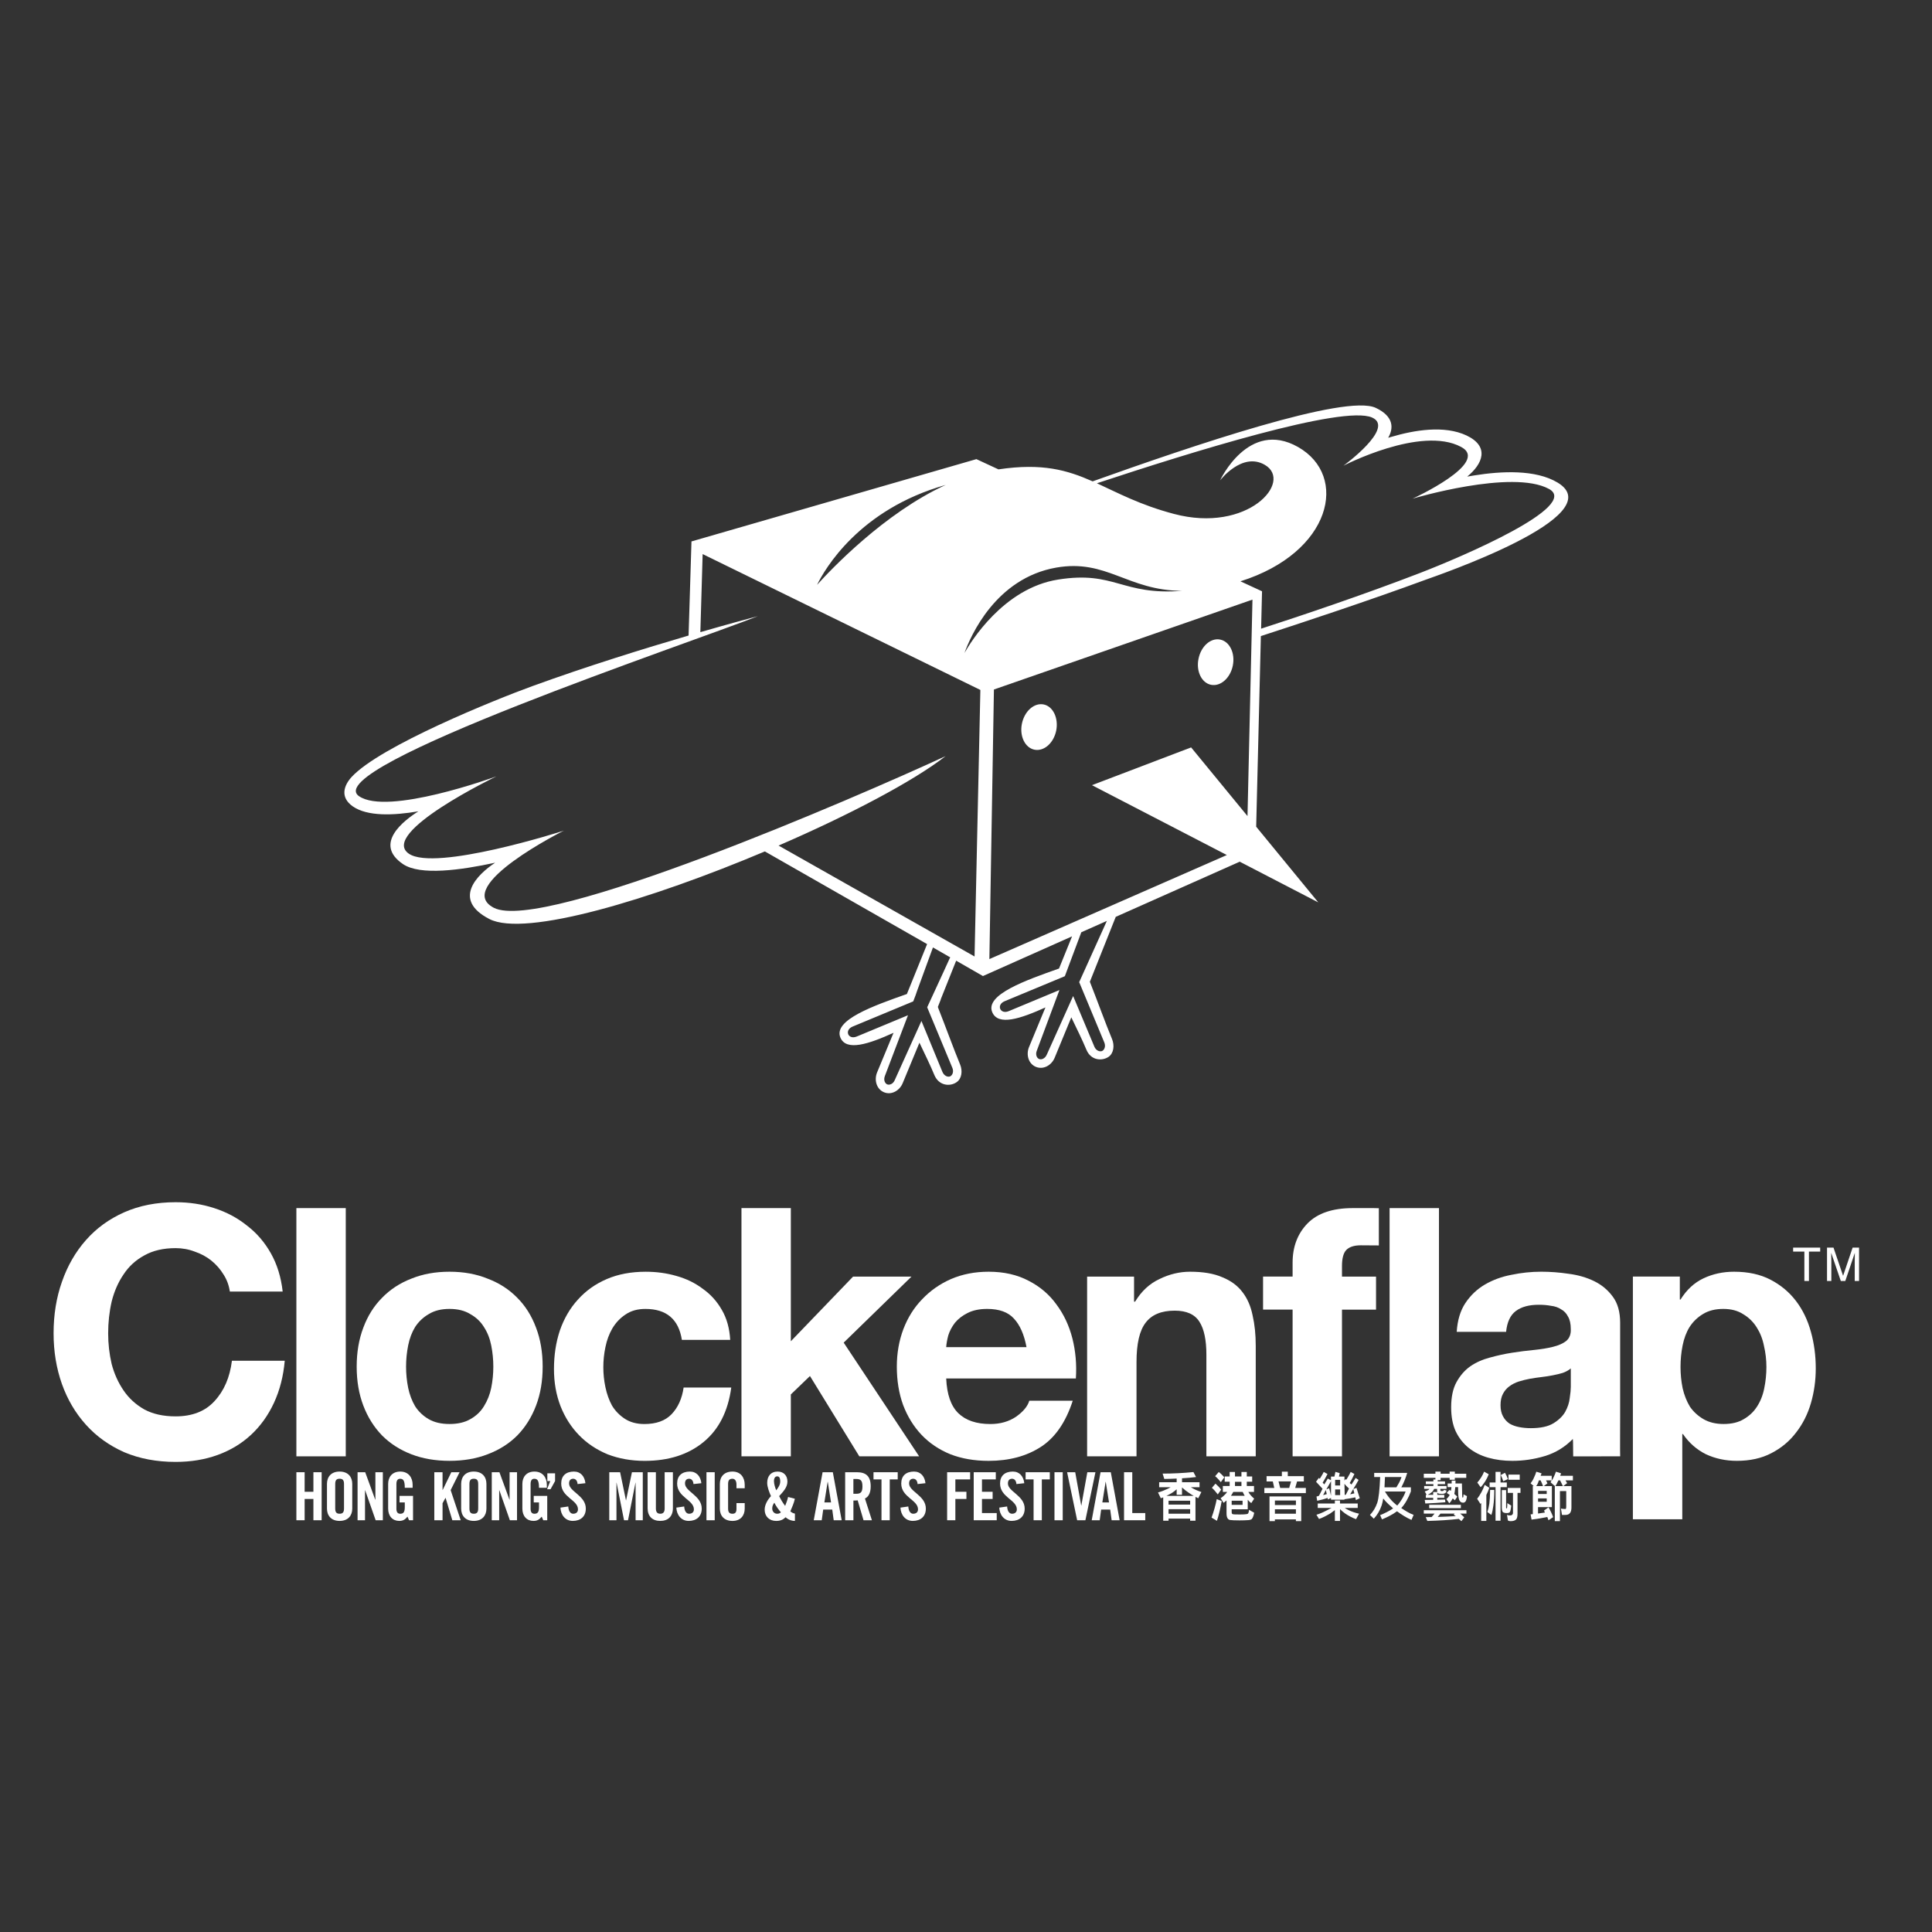 <?xml version="1.0" encoding="utf-8"?>
<!-- Generator: Adobe Illustrator 17.0.0, SVG Export Plug-In . SVG Version: 6.00 Build 0)  -->
<!DOCTYPE svg PUBLIC "-//W3C//DTD SVG 1.1//EN" "http://www.w3.org/Graphics/SVG/1.1/DTD/svg11.dtd">
<svg version="1.1" id="Fames" xmlns="http://www.w3.org/2000/svg" xmlns:xlink="http://www.w3.org/1999/xlink" x="0px" y="0px"
	 width="128px" height="128px" viewBox="0 0 128 128" enable-background="new 0 0 128 128" xml:space="preserve">
<rect x="0" y="0" width="128" height="128" fill="#333333" stroke="none"/>
<g id="XMLID_461_">
	<g id="XMLID_476_">
		<path id="XMLID_596_" fill-rule="evenodd" clip-rule="evenodd" fill="#FFFFFF" d="M15.228,85.568h3.5
			c-0.107-0.952-0.366-1.795-0.782-2.533c-0.415-0.738-0.945-1.351-1.59-1.842c-0.63-0.507-1.351-0.891-2.165-1.152
			c-0.797-0.261-1.651-0.391-2.557-0.391c-1.259,0-2.395,0.221-3.408,0.669c-0.999,0.444-1.843,1.058-2.533,1.842
			c-0.692,0.783-1.222,1.704-1.59,2.764c-0.369,1.042-0.553,2.181-0.553,3.409c0,1.198,0.184,2.319,0.553,3.362
			c0.368,1.03,0.897,1.927,1.59,2.695c0.69,0.769,1.534,1.374,2.533,1.82c1.012,0.429,2.149,0.644,3.408,0.644
			c1.014,0,1.943-0.154,2.786-0.46c0.847-0.308,1.584-0.752,2.212-1.335c0.629-0.585,1.136-1.292,1.519-2.12
			c0.384-0.83,0.624-1.759,0.714-2.787h-3.499c-0.139,1.107-0.524,1.997-1.153,2.672c-0.615,0.676-1.473,1.013-2.58,1.013
			c-0.814,0-1.503-0.153-2.073-0.46c-0.568-0.324-1.028-0.745-1.38-1.267c-0.354-0.521-0.616-1.105-0.784-1.749
			c-0.154-0.661-0.23-1.337-0.23-2.027c0-0.722,0.076-1.421,0.23-2.096c0.168-0.676,0.429-1.274,0.784-1.797
			c0.351-0.538,0.812-0.959,1.38-1.267c0.57-0.322,1.26-0.483,2.073-0.483c0.446,0,0.868,0.076,1.267,0.23
			c0.413,0.139,0.783,0.337,1.106,0.599c0.321,0.261,0.591,0.567,0.805,0.921C15.028,84.777,15.167,85.153,15.228,85.568z"/>
		<rect id="XMLID_595_" x="19.636" y="80.04" fill="#FFFFFF" width="3.272" height="16.446"/>
		<path id="XMLID_592_" fill-rule="evenodd" clip-rule="evenodd" fill="#FFFFFF" d="M26.903,90.542c0-0.475,0.047-0.943,0.139-1.404
			c0.092-0.462,0.245-0.868,0.461-1.221c0.229-0.352,0.528-0.637,0.897-0.851c0.368-0.231,0.829-0.347,1.381-0.347
			c0.555,0,1.014,0.116,1.383,0.347c0.384,0.214,0.682,0.499,0.897,0.851c0.231,0.353,0.393,0.759,0.484,1.221
			c0.092,0.46,0.139,0.928,0.139,1.404c0,0.477-0.046,0.945-0.139,1.406c-0.091,0.445-0.253,0.852-0.484,1.221
			c-0.215,0.353-0.512,0.636-0.897,0.852c-0.37,0.215-0.829,0.323-1.383,0.323c-0.552,0-1.013-0.109-1.381-0.323
			c-0.369-0.215-0.668-0.499-0.897-0.852c-0.216-0.369-0.369-0.776-0.461-1.221C26.949,91.487,26.903,91.019,26.903,90.542z
			 M23.631,90.542c0,0.953,0.147,1.813,0.439,2.58c0.292,0.768,0.707,1.428,1.242,1.981c0.537,0.539,1.184,0.953,1.935,1.244
			c0.754,0.292,1.598,0.437,2.533,0.437c0.937,0,1.781-0.145,2.533-0.437c0.768-0.291,1.421-0.705,1.959-1.244
			c0.538-0.553,0.952-1.213,1.243-1.981c0.293-0.767,0.438-1.627,0.438-2.58c0-0.952-0.145-1.812-0.438-2.579
			c-0.291-0.783-0.705-1.442-1.243-1.98c-0.538-0.553-1.191-0.975-1.959-1.267c-0.752-0.308-1.596-0.461-2.533-0.461
			c-0.935,0-1.779,0.153-2.533,0.461c-0.752,0.291-1.398,0.713-1.935,1.267c-0.536,0.539-0.951,1.197-1.242,1.98
			C23.779,88.73,23.631,89.59,23.631,90.542z"/>
		<path id="XMLID_591_" fill-rule="evenodd" clip-rule="evenodd" fill="#FFFFFF" d="M45.176,88.769h3.202
			c-0.045-0.767-0.229-1.428-0.552-1.98c-0.322-0.568-0.744-1.036-1.267-1.405c-0.507-0.383-1.089-0.667-1.751-0.851
			c-0.644-0.186-1.32-0.277-2.027-0.277c-0.966,0-1.827,0.161-2.578,0.484c-0.753,0.322-1.39,0.776-1.913,1.359
			c-0.52,0.567-0.92,1.252-1.197,2.049c-0.261,0.784-0.391,1.636-0.391,2.558c0,0.89,0.145,1.711,0.438,2.465
			c0.292,0.737,0.699,1.373,1.221,1.911c0.522,0.539,1.151,0.96,1.888,1.267c0.753,0.292,1.575,0.437,2.465,0.437
			c1.579,0,2.878-0.413,3.891-1.243c1.015-0.83,1.629-2.035,1.843-3.616h-3.156c-0.107,0.738-0.375,1.329-0.805,1.775
			c-0.415,0.429-1.014,0.644-1.797,0.644c-0.507,0-0.936-0.117-1.29-0.346c-0.353-0.231-0.638-0.521-0.853-0.876
			c-0.199-0.367-0.344-0.775-0.437-1.221c-0.093-0.444-0.138-0.883-0.138-1.313c0-0.445,0.044-0.89,0.138-1.336
			c0.093-0.461,0.246-0.875,0.46-1.244c0.229-0.384,0.522-0.691,0.874-0.921c0.355-0.246,0.791-0.369,1.314-0.369
			C44.155,86.719,44.962,87.403,45.176,88.769z"/>
		<polygon id="XMLID_590_" fill-rule="evenodd" clip-rule="evenodd" fill="#FFFFFF" points="49.124,80.04 49.124,96.486 
			52.395,96.486 52.395,92.385 53.662,91.165 56.932,96.486 60.895,96.486 55.896,88.953 60.388,84.578 56.518,84.578 
			52.395,88.861 52.395,80.04 		"/>
		<path id="XMLID_587_" fill-rule="evenodd" clip-rule="evenodd" fill="#FFFFFF" d="M68.009,89.253h-5.321
			c0.015-0.231,0.062-0.492,0.139-0.783c0.092-0.293,0.238-0.568,0.438-0.83c0.214-0.26,0.49-0.475,0.828-0.644
			c0.353-0.184,0.793-0.277,1.311-0.277c0.801,0,1.391,0.215,1.776,0.646C67.579,87.794,67.854,88.424,68.009,89.253z
			 M62.688,91.326h8.591c0.061-0.921-0.017-1.803-0.229-2.649c-0.216-0.843-0.567-1.597-1.06-2.256
			c-0.476-0.661-1.09-1.183-1.844-1.568c-0.751-0.397-1.634-0.598-2.648-0.598c-0.906,0-1.735,0.161-2.488,0.484
			c-0.738,0.322-1.373,0.77-1.911,1.335c-0.539,0.553-0.954,1.215-1.247,1.981c-0.29,0.769-0.435,1.597-0.435,2.488
			c0,0.921,0.137,1.767,0.414,2.535c0.291,0.768,0.697,1.428,1.221,1.982c0.522,0.551,1.158,0.98,1.912,1.288
			c0.753,0.292,1.595,0.437,2.534,0.437c1.352,0,2.501-0.306,3.454-0.92c0.953-0.615,1.658-1.637,2.12-3.064h-2.879
			c-0.107,0.369-0.4,0.722-0.876,1.06c-0.476,0.321-1.045,0.485-1.704,0.485c-0.922,0-1.627-0.239-2.119-0.715
			C63.002,93.154,62.734,92.385,62.688,91.326z"/>
		<path id="XMLID_586_" fill-rule="evenodd" clip-rule="evenodd" fill="#FFFFFF" d="M72.024,84.578v11.908h3.273v-6.243
			c0-1.213,0.197-2.079,0.599-2.603c0.4-0.536,1.044-0.806,1.932-0.806c0.785,0,1.33,0.245,1.638,0.737
			c0.307,0.476,0.46,1.205,0.46,2.188v6.726h3.27v-7.324c0-0.738-0.068-1.405-0.206-2.005c-0.124-0.615-0.348-1.128-0.667-1.542
			c-0.323-0.431-0.769-0.762-1.336-0.991c-0.554-0.245-1.268-0.368-2.142-0.368c-0.692,0-1.367,0.161-2.026,0.484
			c-0.66,0.307-1.199,0.808-1.615,1.498h-0.07v-1.658H72.024z"/>
		<path id="XMLID_585_" fill-rule="evenodd" clip-rule="evenodd" fill="#FFFFFF" d="M85.638,86.766v9.72h3.272v-9.72h2.256v-2.188
			H88.91v-0.714c0-0.49,0.093-0.836,0.274-1.038c0.202-0.213,0.522-0.321,0.969-0.321c0.414,0,0.818,0.008,1.199,0.008v-2.465
			c-0.28-0.015-1.436-0.008-1.73-0.008c-1.334,0-2.332,0.338-2.995,1.014c-0.656,0.674-0.989,1.542-0.989,2.602v0.921h-1.957v2.188
			H85.638z"/>
		<rect id="XMLID_584_" x="92.064" y="80.04" fill="#FFFFFF" width="3.271" height="16.446"/>
		<path id="XMLID_581_" fill-rule="evenodd" clip-rule="evenodd" fill="#FFFFFF" d="M96.511,88.239h3.272
			c0.064-0.644,0.277-1.105,0.644-1.381c0.368-0.276,0.874-0.414,1.52-0.414c0.295,0,0.562,0.022,0.807,0.069
			c0.26,0.029,0.484,0.106,0.669,0.23c0.202,0.108,0.353,0.268,0.462,0.484c0.121,0.199,0.183,0.476,0.183,0.828
			c0.017,0.339-0.085,0.599-0.299,0.785c-0.214,0.169-0.508,0.299-0.876,0.39c-0.369,0.093-0.792,0.161-1.266,0.209
			c-0.477,0.045-0.961,0.106-1.453,0.184c-0.49,0.076-0.982,0.185-1.474,0.322c-0.474,0.123-0.905,0.314-1.289,0.576
			c-0.368,0.261-0.676,0.614-0.921,1.06c-0.233,0.431-0.347,0.982-0.347,1.659c0,0.612,0.097,1.143,0.301,1.587
			c0.214,0.447,0.505,0.816,0.873,1.108c0.369,0.292,0.799,0.506,1.291,0.644c0.492,0.138,1.021,0.206,1.589,0.206
			c0.738,0,1.458-0.107,2.167-0.322c0.704-0.215,1.318-0.592,1.84-1.128c0.004,0.046,0.014,0.214,0.014,0.214
			s0.003,0.469,0.01,0.938l3.112-0.001c-0.013-0.294-0.001-2.112-0.001-2.65V87.64c0-0.722-0.163-1.297-0.485-1.728
			c-0.322-0.444-0.737-0.79-1.243-1.036c-0.507-0.245-1.068-0.406-1.681-0.484c-0.615-0.092-1.22-0.138-1.823-0.138
			c-0.66,0-1.319,0.069-1.98,0.208c-0.644,0.122-1.226,0.338-1.75,0.643c-0.525,0.309-0.951,0.716-1.289,1.222
			C96.75,86.835,96.56,87.472,96.511,88.239z M104.069,90.659v1.221c0,0.183-0.021,0.429-0.069,0.736
			c-0.032,0.308-0.131,0.614-0.301,0.922c-0.168,0.291-0.429,0.544-0.782,0.759c-0.353,0.216-0.852,0.323-1.498,0.323
			c-0.261,0-0.515-0.022-0.761-0.07c-0.243-0.046-0.46-0.123-0.643-0.23c-0.185-0.123-0.33-0.283-0.437-0.485
			c-0.109-0.2-0.164-0.444-0.164-0.736c0-0.308,0.055-0.561,0.164-0.76c0.106-0.2,0.245-0.362,0.412-0.485
			c0.184-0.138,0.391-0.245,0.623-0.322c0.245-0.075,0.493-0.139,0.738-0.184c0.258-0.046,0.522-0.085,0.782-0.115
			c0.261-0.03,0.505-0.069,0.739-0.115c0.244-0.047,0.466-0.1,0.667-0.161C103.754,90.88,103.931,90.781,104.069,90.659z"/>
		<path id="XMLID_578_" fill-rule="evenodd" clip-rule="evenodd" fill="#FFFFFF" d="M114.195,94.344
			c-0.523,0-0.966-0.109-1.336-0.323c-0.368-0.215-0.668-0.492-0.899-0.828c-0.214-0.355-0.375-0.762-0.482-1.222
			c-0.093-0.461-0.139-0.929-0.139-1.405c0-0.491,0.046-0.967,0.139-1.428c0.092-0.462,0.243-0.868,0.46-1.221
			c0.229-0.352,0.522-0.637,0.876-0.851c0.369-0.231,0.821-0.347,1.358-0.347c0.524,0,0.959,0.116,1.316,0.347
			c0.364,0.214,0.665,0.506,0.897,0.874c0.227,0.355,0.389,0.759,0.481,1.222c0.109,0.461,0.163,0.928,0.163,1.404
			c0,0.475-0.047,0.944-0.142,1.405c-0.089,0.46-0.251,0.867-0.482,1.222c-0.214,0.336-0.506,0.613-0.874,0.828
			C115.178,94.235,114.733,94.344,114.195,94.344z M108.183,84.578v16.077h3.273v-5.644h0.045c0.4,0.583,0.906,1.028,1.521,1.336
			c0.628,0.292,1.311,0.437,2.05,0.437c0.874,0,1.633-0.167,2.281-0.506c0.657-0.337,1.203-0.791,1.634-1.358
			c0.447-0.569,0.775-1.219,0.991-1.959c0.214-0.737,0.321-1.503,0.321-2.302c0-0.844-0.107-1.651-0.321-2.42
			c-0.216-0.783-0.544-1.467-0.991-2.049c-0.445-0.584-1.005-1.052-1.682-1.405c-0.675-0.353-1.482-0.53-2.419-0.53
			c-0.735,0-1.412,0.147-2.026,0.438c-0.615,0.291-1.119,0.76-1.52,1.404h-0.047v-1.52H108.183z"/>
		<g id="XMLID_573_">
			<path id="XMLID_576_" fill="#FFFFFF" d="M120.592,82.658v0.263h-0.745v1.948h-0.303v-1.948H118.8v-0.263H120.592z"/>
			<path id="XMLID_574_" fill="#FFFFFF" d="M121.045,82.658h0.429l0.636,1.869l0.631-1.869h0.426v2.211h-0.286v-1.305
				c0-0.045,0.001-0.12,0.003-0.224c0.002-0.104,0.003-0.216,0.003-0.336l-0.631,1.865h-0.297l-0.638-1.865v0.068
				c0,0.054,0.002,0.137,0.005,0.248c0.003,0.111,0.005,0.192,0.005,0.245v1.305h-0.286V82.658z"/>
		</g>
		<polygon id="XMLID_572_" fill="#FFFFFF" points="19.636,100.72 19.636,97.539 20.183,97.539 20.183,98.834 20.764,98.834 
			20.764,97.539 21.31,97.539 21.31,100.72 20.764,100.72 20.764,99.31 20.183,99.31 20.183,100.72 		"/>
		<path id="XMLID_569_" fill="#FFFFFF" d="M21.663,98.31c0-0.449,0.264-0.815,0.837-0.815c0.572,0,0.838,0.366,0.838,0.815v1.639
			c0,0.45-0.265,0.815-0.838,0.815c-0.573,0-0.837-0.366-0.837-0.815V98.31z M22.209,99.936c0,0.238,0.07,0.353,0.291,0.353
			c0.221,0,0.292-0.115,0.292-0.353v-1.613c0-0.238-0.071-0.353-0.292-0.353c-0.221,0-0.291,0.114-0.291,0.353V99.936z"/>
		<polygon id="XMLID_568_" fill="#FFFFFF" points="23.69,100.72 23.69,97.539 24.196,97.539 24.861,99.358 24.871,99.358 
			24.871,97.539 25.364,97.539 25.364,100.72 24.888,100.72 24.192,98.733 24.183,98.733 24.183,100.72 		"/>
		<path id="XMLID_567_" fill="#FFFFFF" d="M26.471,99.107h0.894v1.613H27.1l-0.101-0.238c-0.163,0.194-0.295,0.282-0.551,0.282
			c-0.432,0-0.732-0.308-0.732-0.815v-1.639c0-0.449,0.264-0.815,0.802-0.815c0.547,0,0.82,0.397,0.82,0.873v0.203h-0.52
			c0-0.476-0.097-0.599-0.312-0.599c-0.132,0-0.243,0.079-0.243,0.348v1.635c0,0.203,0.067,0.335,0.256,0.335
			c0.22,0,0.299-0.124,0.299-0.441v-0.309h-0.347V99.107z"/>
		<polygon id="XMLID_566_" fill="#FFFFFF" points="28.774,100.72 28.774,97.539 29.32,97.539 29.32,98.715 29.328,98.715 
			29.901,97.539 30.448,97.539 29.857,98.724 30.523,100.72 29.968,100.72 29.522,99.239 29.513,99.239 29.32,99.592 29.32,100.72 
					"/>
		<path id="XMLID_563_" fill="#FFFFFF" d="M30.553,98.31c0-0.449,0.265-0.815,0.837-0.815c0.573,0,0.837,0.366,0.837,0.815v1.639
			c0,0.45-0.264,0.815-0.837,0.815c-0.572,0-0.837-0.366-0.837-0.815V98.31z M31.101,99.936c0,0.238,0.069,0.353,0.29,0.353
			c0.221,0,0.291-0.115,0.291-0.353v-1.613c0-0.238-0.07-0.353-0.291-0.353c-0.221,0-0.29,0.114-0.29,0.353V99.936z"/>
		<polygon id="XMLID_562_" fill="#FFFFFF" points="32.581,100.72 32.581,97.539 33.088,97.539 33.753,99.358 33.762,99.358 
			33.762,97.539 34.254,97.539 34.254,100.72 33.78,100.72 33.083,98.733 33.073,98.733 33.073,100.72 		"/>
		<path id="XMLID_561_" fill="#FFFFFF" d="M35.361,99.107h0.895v1.613h-0.264l-0.102-0.238c-0.163,0.194-0.294,0.282-0.55,0.282
			c-0.432,0-0.732-0.308-0.732-0.815v-1.639c0-0.449,0.265-0.815,0.801-0.815c0.547,0,0.82,0.397,0.82,0.873v0.203h-0.52
			c0-0.476-0.098-0.599-0.313-0.599c-0.132,0-0.243,0.079-0.243,0.348v1.635c0,0.203,0.067,0.335,0.256,0.335
			c0.221,0,0.301-0.124,0.301-0.441v-0.309h-0.349V99.107z"/>
		<polygon id="XMLID_560_" fill="#FFFFFF" points="36.775,98.125 36.475,98.665 36.244,98.665 36.458,98.125 36.262,98.125 
			36.262,97.611 36.775,97.611 		"/>
		<path id="XMLID_559_" fill="#FFFFFF" d="M38.266,98.323c-0.022-0.273-0.168-0.352-0.291-0.352c-0.177,0-0.273,0.114-0.273,0.312
			c0,0.543,1.11,0.803,1.11,1.666c0,0.525-0.352,0.815-0.863,0.815c-0.508,0-0.798-0.406-0.819-0.881l0.519-0.075
			c0.022,0.322,0.149,0.481,0.326,0.481c0.189,0,0.317-0.101,0.317-0.291c0-0.63-1.11-0.797-1.11-1.71
			c0-0.506,0.308-0.793,0.845-0.793c0.445,0,0.709,0.322,0.758,0.771L38.266,98.323z"/>
		<polygon id="XMLID_558_" fill="#FFFFFF" points="42.586,97.539 42.586,100.72 42.11,100.72 42.11,98.234 42.102,98.234 
			41.608,100.72 41.344,100.72 40.85,98.234 40.842,98.234 40.842,100.72 40.366,100.72 40.366,97.539 41.084,97.539 41.471,99.398 
			41.48,99.398 41.868,97.539 		"/>
		<path id="XMLID_557_" fill="#FFFFFF" d="M42.907,97.539h0.547v2.401c0,0.234,0.092,0.349,0.29,0.349
			c0.199,0,0.291-0.115,0.291-0.349v-2.401h0.546v2.379c0,0.547-0.318,0.846-0.838,0.846c-0.52,0-0.837-0.3-0.837-0.846V97.539z"/>
		<path id="XMLID_556_" fill="#FFFFFF" d="M45.946,98.323c-0.023-0.273-0.168-0.352-0.291-0.352c-0.177,0-0.272,0.114-0.272,0.312
			c0,0.543,1.109,0.803,1.109,1.666c0,0.525-0.353,0.815-0.864,0.815c-0.507,0-0.797-0.406-0.82-0.881l0.521-0.075
			c0.022,0.322,0.149,0.481,0.326,0.481c0.19,0,0.317-0.101,0.317-0.291c0-0.63-1.11-0.797-1.11-1.71
			c0-0.506,0.308-0.793,0.846-0.793c0.445,0,0.71,0.322,0.759,0.771L45.946,98.323z"/>
		<rect id="XMLID_555_" x="46.805" y="97.539" fill="#FFFFFF" width="0.547" height="3.182"/>
		<path id="XMLID_554_" fill="#FFFFFF" d="M48.793,98.601v-0.247c0-0.269-0.123-0.383-0.264-0.383c-0.22,0-0.291,0.114-0.291,0.353
			v1.613c0,0.238,0.071,0.353,0.291,0.353c0.198,0,0.264-0.115,0.264-0.322v-0.384h0.546v0.366c0,0.45-0.265,0.815-0.81,0.815
			c-0.574,0-0.838-0.366-0.838-0.815V98.31c0-0.449,0.264-0.815,0.838-0.815c0.545,0,0.81,0.397,0.81,0.872v0.234H48.793z"/>
		<path id="XMLID_550_" fill="#FFFFFF" d="M52.662,99.297c-0.062,0.291-0.186,0.559-0.3,0.833c0.083,0.075,0.193,0.132,0.304,0.15
			v0.485c-0.234-0.004-0.45-0.088-0.617-0.243c-0.176,0.168-0.353,0.243-0.626,0.243c-0.462,0-0.762-0.304-0.762-0.745
			c0-0.331,0.198-0.661,0.418-0.899c-0.114-0.256-0.25-0.6-0.25-0.877c0-0.432,0.234-0.749,0.691-0.749
			c0.401,0,0.649,0.265,0.649,0.661c0,0.396-0.301,0.691-0.547,0.965c0.11,0.229,0.243,0.449,0.396,0.648
			c0.075-0.194,0.151-0.388,0.194-0.591L52.662,99.297z M51.485,100.289c0.105,0,0.168-0.022,0.252-0.093
			c-0.168-0.198-0.322-0.405-0.436-0.639c-0.093,0.141-0.138,0.225-0.138,0.392C51.163,100.134,51.296,100.289,51.485,100.289
			 M51.427,98.737c0.128-0.167,0.265-0.362,0.265-0.581c0-0.247-0.071-0.344-0.199-0.344c-0.136,0-0.216,0.115-0.216,0.313
			C51.278,98.327,51.353,98.552,51.427,98.737"/>
		<path id="XMLID_547_" fill="#FFFFFF" d="M54.442,100.72h-0.529l0.586-3.181h0.678l0.587,3.181h-0.529l-0.096-0.705h-0.6
			L54.442,100.72z M54.617,99.539h0.442l-0.216-1.366h-0.009L54.617,99.539z"/>
		<path id="XMLID_544_" fill="#FFFFFF" d="M56.539,100.72h-0.545v-3.182h0.767c0.612,0,0.925,0.26,0.925,0.939
			c0,0.511-0.198,0.718-0.382,0.802l0.462,1.441h-0.555l-0.387-1.318c-0.071,0.009-0.186,0.013-0.283,0.013V100.72z M56.539,98.966
			h0.194c0.296,0,0.406-0.11,0.406-0.489c0-0.38-0.11-0.49-0.406-0.49h-0.194V98.966z"/>
		<polygon id="XMLID_543_" fill="#FFFFFF" points="58.401,98.014 57.872,98.014 57.872,97.539 59.476,97.539 59.476,98.014 
			58.948,98.014 58.948,100.72 58.401,100.72 		"/>
		<path id="XMLID_542_" fill="#FFFFFF" d="M60.793,98.323c-0.022-0.273-0.166-0.352-0.291-0.352c-0.175,0-0.273,0.114-0.273,0.312
			c0,0.543,1.111,0.803,1.111,1.666c0,0.525-0.352,0.815-0.864,0.815c-0.506,0-0.797-0.406-0.819-0.881l0.52-0.075
			c0.022,0.322,0.15,0.481,0.326,0.481c0.19,0,0.318-0.101,0.318-0.291c0-0.63-1.111-0.797-1.111-1.71
			c0-0.506,0.308-0.793,0.846-0.793c0.445,0,0.71,0.322,0.758,0.771L60.793,98.323z"/>
		<polygon id="XMLID_541_" fill="#FFFFFF" points="62.75,100.72 62.75,97.539 64.274,97.539 64.274,98.014 63.295,98.014 
			63.295,98.834 64.028,98.834 64.028,99.31 63.295,99.31 63.295,100.72 		"/>
		<polygon id="XMLID_540_" fill="#FFFFFF" points="64.511,100.72 64.511,97.539 65.974,97.539 65.974,98.014 65.058,98.014 
			65.058,98.834 65.764,98.834 65.764,99.31 65.058,99.31 65.058,100.244 66.036,100.244 66.036,100.72 		"/>
		<path id="XMLID_539_" fill="#FFFFFF" d="M67.341,98.323c-0.022-0.273-0.168-0.352-0.291-0.352c-0.177,0-0.273,0.114-0.273,0.312
			c0,0.543,1.111,0.803,1.111,1.666c0,0.525-0.353,0.815-0.865,0.815c-0.506,0-0.796-0.406-0.819-0.881l0.52-0.075
			c0.022,0.322,0.149,0.481,0.326,0.481c0.189,0,0.318-0.101,0.318-0.291c0-0.63-1.111-0.797-1.111-1.71
			c0-0.506,0.309-0.793,0.847-0.793c0.445,0,0.709,0.322,0.757,0.771L67.341,98.323z"/>
		<polygon id="XMLID_538_" fill="#FFFFFF" points="68.478,98.014 67.949,98.014 67.949,97.539 69.552,97.539 69.552,98.014 
			69.024,98.014 69.024,100.72 68.478,100.72 		"/>
		<rect id="XMLID_537_" x="69.862" y="97.539" fill="#FFFFFF" width="0.546" height="3.182"/>
		<polygon id="XMLID_536_" fill="#FFFFFF" points="72.038,97.539 72.576,97.539 71.91,100.72 71.364,100.72 70.699,97.539 
			71.236,97.539 71.633,99.746 71.641,99.746 		"/>
		<path id="XMLID_533_" fill="#FFFFFF" d="M72.858,100.72h-0.529l0.585-3.181h0.679l0.586,3.181H73.65l-0.097-0.705h-0.599
			L72.858,100.72z M73.033,99.539h0.442l-0.216-1.366H73.25L73.033,99.539z"/>
		<polygon id="XMLID_532_" fill="#FFFFFF" points="74.471,100.72 74.471,97.539 75.016,97.539 75.016,100.244 75.876,100.244 
			75.876,100.72 		"/>
		<g id="XMLID_477_">
			<path id="XMLID_527_" fill="#FFFFFF" d="M79.241,97.858c-0.282,0.037-0.59,0.061-0.929,0.083V98.2h1.16v0.331h-0.578
				c0.207,0.129,0.437,0.234,0.701,0.319l-0.207,0.412c-0.063-0.029-0.125-0.058-0.184-0.09v1.58H78.85v-0.14h-1.43v0.14h-0.354
				v-1.548c-0.057,0.022-0.11,0.044-0.16,0.058l-0.185-0.383c0.203-0.053,0.418-0.137,0.645-0.244
				c0.072-0.036,0.137-0.069,0.197-0.104h-0.766V98.2h1.16v-0.242c-0.26,0.015-0.532,0.022-0.82,0.025l-0.11-0.353
				c0.679,0,1.358-0.034,2.041-0.102L79.241,97.858z M79.087,99.106c-0.107-0.057-0.21-0.126-0.316-0.197
				c-0.162-0.108-0.315-0.227-0.46-0.36v0.486h-0.354v-0.367c-0.094,0.086-0.191,0.162-0.291,0.227
				c-0.141,0.086-0.27,0.155-0.388,0.212H79.087z M78.85,99.426h-1.43v0.256h1.43V99.426z M78.85,99.988h-1.43v0.298h1.43V99.988z"
				/>
			<path id="XMLID_519_" fill="#FFFFFF" d="M80.904,98.692l-0.223,0.317c-0.125-0.169-0.253-0.313-0.39-0.435l0.235-0.278
				C80.662,98.411,80.791,98.541,80.904,98.692 M80.941,99.447c-0.093,0.522-0.2,0.959-0.316,1.311l-0.356-0.213
				c0.15-0.41,0.263-0.817,0.344-1.223L80.941,99.447z M81.114,97.874l-0.231,0.322c-0.122-0.155-0.247-0.288-0.378-0.396
				l0.242-0.277C80.879,97.623,81.001,97.742,81.114,97.874 M81.467,97.818v-0.296h0.353v0.296h0.429v-0.296h0.354v0.296h0.357
				v0.348h-0.357v0.285h0.478v0.392h-0.375c0.097,0.176,0.238,0.316,0.386,0.448l-0.189,0.289c-0.074-0.033-0.19-0.165-0.237-0.216
				v0.631h-1.064v0.188c0,0.083,0.025,0.13,0.078,0.136c0.034,0.014,0.181,0.019,0.441,0.019c0.175,0,0.294-0.004,0.354-0.011
				c0.078-0.003,0.141-0.014,0.187-0.032c0.048-0.029,0.076-0.115,0.089-0.266l0.343,0.194c-0.044,0.223-0.103,0.368-0.178,0.432
				c-0.057,0.029-0.119,0.047-0.182,0.054c-0.181,0.014-0.388,0.021-0.612,0.021c-0.319,0-0.52-0.011-0.605-0.025
				c-0.171-0.014-0.256-0.162-0.256-0.439v-0.859c-0.062,0.062-0.145,0.123-0.198,0.159l-0.193-0.311
				c0.101-0.058,0.204-0.144,0.313-0.262c0.047-0.051,0.088-0.098,0.119-0.149h-0.285v-0.392h0.451v-0.285h-0.329v-0.348H81.467z
				 M82.464,99.098c-0.05-0.083-0.093-0.168-0.131-0.255h-0.625c-0.05,0.094-0.104,0.18-0.153,0.255H82.464z M82.324,99.427h-0.722
				V99.7h0.722V99.427z M82.249,98.174H81.82v0.277h0.429V98.174z"/>
			<path id="XMLID_513_" fill="#FFFFFF" d="M85.319,97.501v0.297h1.064v0.351h-0.448c-0.018,0.068-0.041,0.144-0.065,0.223
				c-0.018,0.062-0.038,0.115-0.056,0.208h0.703v0.343h-2.75V98.58h0.657l-0.098-0.431h-0.412v-0.351h1.013v-0.297H85.319z
				 M86.211,100.78h-0.354v-0.116h-1.393v0.116h-0.356v-1.638h2.102V100.78z M85.858,99.413h-1.393v0.302h1.393V99.413z
				 M85.858,99.994h-1.393v0.293h1.393V99.994z M85.416,98.58c0.019-0.103,0.041-0.165,0.063-0.231
				c0.021-0.071,0.04-0.136,0.056-0.201h-0.829l0.109,0.431H85.416z"/>
			<path id="XMLID_504_" fill="#FFFFFF" d="M87.951,97.656c-0.104,0.209-0.235,0.433-0.322,0.577c0,0,0.087,0.084,0.115,0.112
				c0.056-0.118,0.172-0.274,0.222-0.388l0.215,0.117v-0.248h0.228c0.026-0.131,0.047-0.221,0.066-0.311l0.286,0.086
				c-0.016,0.065-0.034,0.127-0.053,0.224h0.366v0.272l0.072-0.104c0.02,0.018,0.034,0.032,0.053,0.044
				c0.094-0.173,0.216-0.345,0.284-0.517l0.251,0.135c-0.107,0.231-0.218,0.438-0.312,0.6c0.026,0.029,0.091,0.073,0.119,0.095
				c0.082-0.141,0.205-0.297,0.272-0.435l0.198,0.134c-0.122,0.224-0.241,0.425-0.353,0.605l0.213-0.079
				c0.075,0.228,0.13,0.434,0.218,0.686l-0.257,0.126c-0.013-0.064-0.028-0.126-0.041-0.184c-0.222,0.051-0.46,0.09-0.716,0.123
				v0.033h-0.892v-0.116l-0.209,0.101c-0.006-0.036-0.013-0.068-0.016-0.101c-0.214,0.073-0.444,0.137-0.692,0.187l-0.045-0.279
				c0.05-0.007,0.112-0.04,0.158-0.048c0.081-0.129,0.174-0.341,0.242-0.47c-0.138-0.159-0.325-0.338-0.429-0.462l0.181-0.255
				c0.006,0.012,0.06,0.051,0.066,0.058c0.081-0.144,0.201-0.309,0.26-0.453L87.951,97.656z M88.438,99.612v-0.197h0.341v0.197
				h1.174v0.293h-0.861c0.088,0.057,0.184,0.111,0.288,0.158c0.184,0.09,0.403,0.165,0.66,0.223l-0.197,0.363
				c-0.257-0.094-0.497-0.219-0.72-0.374c-0.124-0.087-0.237-0.183-0.344-0.291v0.782h-0.341v-0.717
				c-0.112,0.079-0.203,0.152-0.296,0.216c-0.295,0.176-0.544,0.299-0.754,0.371l-0.172-0.28c0.203-0.058,0.418-0.148,0.644-0.267
				c0.113-0.057,0.23-0.113,0.354-0.183h-0.911v-0.293H88.438z M87.838,98.716c-0.042,0.073-0.14,0.282-0.177,0.34
				c0.056-0.011,0.19-0.058,0.24-0.068C87.888,98.93,87.85,98.766,87.838,98.716 M88.185,98.128c-0.1,0.187-0.224,0.393-0.312,0.548
				l0.186-0.077c0.047,0.158,0.088,0.324,0.122,0.5L88.185,98.128z M88.787,98.044h-0.331v0.372h0.331V98.044z M88.787,98.679
				h-0.331v0.375h0.331V98.679z M89.171,99.017l0.203-0.397c-0.081-0.077-0.237-0.222-0.3-0.317l0.017,0.743
				C89.106,99.046,89.165,99.029,89.171,99.017 M89.657,98.654c-0.04,0.064-0.166,0.29-0.204,0.347
				c0.063-0.003,0.22-0.055,0.276-0.063C89.711,98.88,89.676,98.708,89.657,98.654"/>
			<path id="XMLID_500_" fill="#FFFFFF" d="M91.643,99.279c-0.032,0.187-0.065,0.338-0.104,0.454
				c-0.118,0.345-0.291,0.637-0.52,0.885l-0.257-0.248c0.216-0.224,0.379-0.494,0.486-0.81c0.094-0.285,0.156-0.857,0.191-1.702
				h-0.395v-0.275h2.187c-0.097,0.339-0.228,0.655-0.391,0.958h0.635v0.269c-0.134,0.373-0.389,0.857-0.639,1.101
				c0.243,0.165,0.528,0.347,0.82,0.455l-0.141,0.331c-0.328-0.137-0.657-0.348-0.96-0.571c-0.273,0.204-0.624,0.384-0.994,0.538
				l-0.124-0.282c0.313-0.126,0.633-0.288,0.861-0.447C92.113,99.77,91.821,99.517,91.643,99.279 M92.853,97.858h-1.095
				c-0.01,0.279-0.019,0.513-0.031,0.683h0.786C92.626,98.353,92.777,98.119,92.853,97.858 M92.571,99.746
				c0.012-0.01,0.373-0.414,0.555-0.93h-1.372C92.124,99.439,92.549,99.731,92.571,99.746"/>
			<path id="XMLID_493_" fill="#FFFFFF" d="M95.1,97.641V97.5h0.344v0.14h0.598V97.5h0.344v0.14h0.757v0.272h-0.757v0.125h-0.344
				v-0.125h-0.598v0.153h-0.194v0.081h0.488v0.181h-0.488v0.124h0.586v0.19H95.43c-0.017,0.107,0.008,0.148,0.099,0.148
				c0.099,0,0.134-0.046,0.14-0.082l0.166,0.046c-0.014,0.09-0.034,0.154-0.133,0.193c-0.105,0.041-0.204,0.025-0.312,0.02
				c-0.072-0.004-0.141-0.029-0.166-0.079v0.15h0.464v0.198h-0.464v0.126c0.18-0.004,0.364-0.007,0.514-0.014l0.022,0.181
				c-0.401,0.036-0.843,0.061-1.33,0.083l-0.037-0.236c0.191,0,0.39-0.003,0.56-0.007v-0.133h-0.488v-0.198h0.056l-0.128-0.226
				c0.1-0.029,0.187-0.065,0.259-0.108c0.019-0.007,0.035-0.048,0.047-0.062h-0.344v-0.19h0.61v-0.124h-0.5v-0.181h0.5v-0.124H95.1
				v-0.11h-0.77v-0.272H95.1z M97.155,100.054v0.227h-0.416c0.081,0.054,0.197,0.187,0.272,0.245l-0.188,0.255
				c-0.06-0.058-0.119-0.108-0.175-0.151c-0.604,0.073-1.299,0.115-2.085,0.137l-0.103-0.255c0.131,0,0.26-0.003,0.389-0.003
				c0.053-0.051,0.143-0.176,0.194-0.227H94.33v-0.227H97.155z M94.952,98.85h0.278c-0.013-0.031-0.018-0.068-0.018-0.11v-0.099
				h-0.191c-0.041,0.069-0.088,0.156-0.143,0.206c-0.082,0.072-0.196,0.146-0.296,0.189h0.371V98.85z M96.786,99.92h-2.099v-0.224
				h2.099V99.92z M96.312,100.356l0.058-0.075h-0.935c-0.046,0.05-0.135,0.176-0.184,0.219c0.356-0.015,0.861-0.028,1.202-0.053
				C96.424,100.429,96.336,100.37,96.312,100.356 M96.176,98.285c0-0.079,0.003-0.136,0.003-0.194h0.253
				c0,0.065-0.003,0.119-0.003,0.194h0.427c0.007,0.185,0.012,0.365,0.012,0.512c0,0.18,0.003,0.309,0.013,0.381
				c0.005,0.078,0.051,0.039,0.067,0c0.007-0.018,0.018-0.17,0.011-0.174l0.231,0.117c-0.018,0.186-0.054,0.309-0.103,0.366
				c-0.043,0.047-0.097,0.069-0.154,0.069c-0.094,0-0.166-0.035-0.215-0.111c-0.075-0.094-0.113-0.31-0.113-0.648
				c0-0.064-0.003-0.133-0.003-0.27h-0.186c-0.013,0.201-0.045,0.36-0.063,0.453c0.072,0.065,0.131,0.106,0.196,0.174l-0.162,0.245
				c-0.046-0.051-0.096-0.083-0.14-0.127c-0.068,0.122-0.126,0.23-0.229,0.324l-0.191-0.28c0.09-0.073,0.162-0.166,0.219-0.274
				c-0.059-0.05-0.144-0.093-0.197-0.133l0.175-0.195c0.026,0.019,0.078,0.036,0.104,0.051c0.005-0.044,0.028-0.13,0.034-0.238
				h-0.253v-0.242H96.176z"/>
			<path id="XMLID_484_" fill="#FFFFFF" d="M98.668,98.57c-0.051,0.158-0.115,0.317-0.194,0.475v1.721h-0.341v-1.185
				c-0.019,0.022-0.037,0.043-0.05,0.057l-0.219-0.338c0.09-0.112,0.187-0.259,0.287-0.443c0.088-0.162,0.157-0.324,0.213-0.482
				L98.668,98.57z M98.633,97.673c-0.056,0.152-0.135,0.302-0.229,0.462c-0.125,0.19-0.229,0.323-0.309,0.396l-0.22-0.309
				c0.083-0.087,0.169-0.202,0.26-0.346c0.078-0.123,0.14-0.248,0.191-0.375L98.633,97.673z M98.999,98.711
				c0,0.417-0.02,0.763-0.061,1.044c-0.029,0.233-0.073,0.439-0.132,0.615l-0.262-0.194c0.053-0.158,0.096-0.342,0.128-0.551
				c0.03-0.223,0.047-0.529,0.053-0.914H98.999z M99.083,98.217v-0.701h0.331v0.701h0.417v0.312h-0.417v2.223h-0.331v-2.223h-0.391
				v-0.312H99.083z M99.903,97.994l-0.307,0.14c-0.046-0.151-0.103-0.284-0.169-0.406l0.281-0.155
				C99.784,97.703,99.85,97.843,99.903,97.994 M99.783,98.725v1.098c0,0.061,0,0.094,0.006,0.097
				c0.003,0.011,0.012,0.014,0.023,0.014c0.019,0,0.028-0.011,0.034-0.035c0.006-0.019,0.009-0.059,0.012-0.123
				c0-0.04,0.003-0.104,0.005-0.191l0.259,0.166c-0.024,0.241-0.057,0.385-0.093,0.428c-0.013,0.029-0.039,0.043-0.082,0.05
				c-0.02,0.012-0.066,0.015-0.136,0.015c-0.075,0-0.132-0.008-0.171-0.029c-0.096-0.015-0.141-0.126-0.141-0.335v-1.156H99.783z
				 M100.736,98.581v0.328h-0.197v1.378c0,0.198-0.035,0.328-0.1,0.386c-0.069,0.071-0.191,0.108-0.363,0.108
				c-0.062,0-0.121-0.014-0.172-0.043l-0.063-0.378c0.078,0.046,0.156,0.04,0.235,0.04c0.081,0,0.163-0.054,0.163-0.17v-1.321
				h-0.347v-0.328H100.736z M100.686,98.038h-0.745v-0.341h0.745V98.038z"/>
			<path id="XMLID_478_" fill="#FFFFFF" d="M102.133,97.613c-0.013,0.048-0.049,0.124-0.062,0.161h0.734v0.322
				c0.05-0.072,0.093-0.15,0.131-0.234c0.063-0.129,0.113-0.249,0.147-0.36l0.345,0.111c-0.012,0.044-0.049,0.121-0.062,0.161h0.843
				v0.305h-0.49c0.038,0.054,0.072,0.133,0.107,0.183l-0.255,0.194h0.541v1.422c0,0.328-0.132,0.49-0.392,0.49h-0.234l-0.071-0.421
				c0.112,0.021,0.211,0.029,0.305,0.029c0.032,0,0.047-0.065,0.047-0.198v-0.989h-0.417v1.99h-0.34v-2.322h0.009l-0.291-0.252
				c0.025-0.029,0.047-0.089,0.069-0.125h-0.368c0.031,0.058,0.062,0.14,0.093,0.194l-0.241,0.183h0.535v1.393h-0.917v0.425
				c0.162-0.022,0.315-0.043,0.453-0.065c-0.019-0.028-0.035-0.104-0.053-0.136l0.293-0.208c0.125,0.201,0.225,0.417,0.307,0.648
				l-0.307,0.208c-0.025-0.076-0.05-0.148-0.079-0.216c-0.322,0.068-0.669,0.126-1.044,0.173l-0.063-0.349
				c0.05-0.004,0.101-0.008,0.147-0.014v-1.858h0.062l-0.209-0.183c0.085-0.108,0.161-0.23,0.222-0.375
				c0.069-0.14,0.119-0.274,0.156-0.396L102.133,97.613z M102.23,98.456c-0.047-0.115-0.101-0.262-0.16-0.377h-0.116
				c0,0-0.064,0.255-0.181,0.377H102.23z M102.474,98.776h-0.573v0.203h0.573V98.776z M102.474,99.272h-0.573v0.224h0.573V99.272z
				 M103.544,98.456c-0.06-0.118-0.122-0.262-0.184-0.377h-0.113c-0.065,0.138-0.131,0.281-0.2,0.377H103.544z"/>
		</g>
	</g>
	<g id="XMLID_462_">
		<g id="XMLID_463_">
			<g id="XMLID_464_">
				<path id="XMLID_467_" fill="#FFFFFF" d="M103.199,31.974c-1.464-0.882-3.735-0.763-5.526-0.476l-0.467,0.078
					c1.024-0.835,1.505-1.987-0.041-2.723c-1.476-0.695-3.463-0.358-4.982,0.09l-0.213,0.061c0.371-0.633,0.377-1.416-0.82-1.981
					c-1.995-0.945-12.174,2.516-18.76,4.868c-1.685-0.745-3.338-1.227-6.239-0.794l-1.462-0.678l-18.883,5.454l0.006,0.007
					l-0.192,6.226c-2.914,0.853-6.735,2.036-10.361,3.356c-2.432,0.882-10.081,3.967-11.967,6.019
					c-0.488,0.534-0.799,1.327,0.081,1.944c0.969,0.672,2.687,0.609,4.347,0.327c-0.955,0.6-2.993,2.15-1.029,3.491
					c1.145,0.786,3.85,0.401,6.114-0.086c-1.221,0.808-2.858,2.452-0.384,3.73c2.375,1.226,10.716-1.297,18.253-4.478l10.749,6.139
					l-1.339,3.308c-2.192,0.772-4.891,1.724-4.407,2.884c0.386,0.926,1.869,0.436,3.522-0.314l-1.092,2.631
					c-0.197,0.489-0.047,1.096,0.46,1.308c0.504,0.209,1.042-0.12,1.239-0.604l1.109-2.68c0.353,0.748,0.724,1.493,0.992,2.149
					c0.303,0.715,1.036,0.766,1.463,0.473c0.362-0.241,0.409-0.768,0.24-1.177c-0.431-1.041-0.987-2.575-1.446-3.731
					c-0.009-0.03-0.016-0.056-0.028-0.085l0.187-0.473l0.009-0.042l1.016-2.547l1.775,1.018l5.904-2.631l-0.864,2.133h-0.002
					c-2.19,0.774-4.907,1.729-4.424,2.889c0.388,0.93,1.874,0.436,3.526-0.312l-1.091,2.634c-0.196,0.485-0.047,1.093,0.457,1.303
					c0.512,0.21,1.046-0.117,1.246-0.605l1.102-2.676c0.358,0.744,0.728,1.492,1.002,2.15c0.296,0.711,1.028,0.76,1.461,0.471
					c0.355-0.24,0.406-0.77,0.237-1.178c-0.433-1.039-0.988-2.578-1.444-3.73c-0.013-0.025-0.016-0.044-0.028-0.067l1.716-4.303
					l8.215-3.655l5.204,2.696l-4.115-5.014l0.311-12.629c2.714-0.881,7.252-2.382,10.915-3.733
					C95.093,38.173,106.85,34.18,103.199,31.974z M62.658,32.127c-4.074,1.861-7.646,5.644-8.526,6.621
					C54.629,37.728,56.909,33.747,62.658,32.127z M62.937,63.471c-0.009,0.007-0.009,0.01-0.015,0.016l-0.386,0.847l-0.674,1.463
					l-0.434,0.938l-0.004,0.013h0.027l-0.009,0.021l1.653,3.975c0.117,0.278-0.009,0.51-0.15,0.57
					c-0.145,0.058-0.388-0.019-0.507-0.298l-1.39-3.375l-1.763,3.906c-0.112,0.28-0.36,0.353-0.503,0.297
					c-0.146-0.059-0.267-0.289-0.152-0.568l1.527-4.014l-3.393,1.409c-0.574,0.24-0.846-0.421-0.273-0.659l4.005-1.664l0.006,0.001
					v-0.007h0.005v-0.005l0.155-0.405c0.014-0.037,0.051-0.136,0.091-0.267l1.057-2.894l1.143,0.655L62.937,63.471z M64.567,63.37
					l-12.985-7.349c4.664-2.018,8.904-4.246,11.067-5.926c-6.003,2.771-26.68,11.727-29.934,10.047
					c-2.738-1.417,4.637-5.108,4.637-5.108c-0.162,0.057-8.525,2.717-10.263,1.526c-2.002-1.371,5.801-5.125,5.801-5.125
					c-0.154,0.058-7.223,2.629-9.108,1.311c-2.712-1.894,22.069-10.192,26.424-11.923c-0.596,0.158-1.976,0.53-3.806,1.059
					l0.152-5.173l18.4,9.002L64.567,63.37z M63.898,43.265c0.398-1.111,2.067-4.96,6.083-5.661c3.347-0.582,4.705,1.516,8.33,1.542
					c-4.002,0.313-4.456-1.352-8.22-0.746C66.474,38.974,64.295,42.558,63.898,43.265z M71.494,65.081h0.016l-0.004,0.003
					l1.655,3.977c0.118,0.282-0.008,0.51-0.147,0.573c-0.152,0.058-0.399-0.018-0.513-0.298l-1.403-3.346l-1.743,3.877
					c-0.117,0.278-0.367,0.357-0.51,0.295c-0.145-0.055-0.267-0.287-0.148-0.567l1.493-4.002l-3.36,1.398
					c-0.569,0.238-0.841-0.421-0.272-0.657l3.974-1.651l0.004-0.013l0.01,0.013l1.093-2.918l1.693-0.752L71.494,65.081z
					 M82.65,54.067l-3.735-4.549l-6.569,2.502l8.936,4.628l-6.933,3.038l-2.882,1.263l-5.918,2.593l0.301-17.861l17.129-5.955
					L82.65,54.067z M94.101,37.953c-3.736,1.443-7.933,2.852-10.549,3.698l0.061-2.477l-1.431-0.66
					c6.05-1.908,7.193-6.984,3.814-8.9c-3.281-1.857-5.163,2.214-5.163,2.214s1.449-1.904,2.958-1.034
					c1.923,1.107-1.121,4.56-6.023,3.252c-2.24-0.594-3.702-1.391-5.095-2.028c6.147-2.033,16.286-5.201,18.228-4.357
					c1.562,0.68-1.898,3.196-1.898,3.196s5.145-2.676,7.803-1.245c1.963,1.055-3.219,3.426-3.219,3.426s6.594-1.975,9.036-0.645
					C104.717,33.527,96.888,36.877,94.101,37.953z"/>
				<path id="XMLID_466_" fill="#FFFFFF" d="M68.535,49.669c0.632,0.126,1.275-0.439,1.443-1.27c0.16-0.826-0.21-1.6-0.832-1.727
					c-0.629-0.126-1.271,0.443-1.441,1.271C67.535,48.772,67.909,49.542,68.535,49.669z"/>
				<path id="XMLID_465_" fill="#FFFFFF" d="M80.236,45.37c0.625,0.126,1.274-0.442,1.441-1.272
					c0.166-0.824-0.207-1.598-0.839-1.725c-0.627-0.126-1.265,0.441-1.433,1.269C79.234,44.469,79.606,45.244,80.236,45.37z"/>
			</g>
		</g>
	</g>
</g>
</svg>
